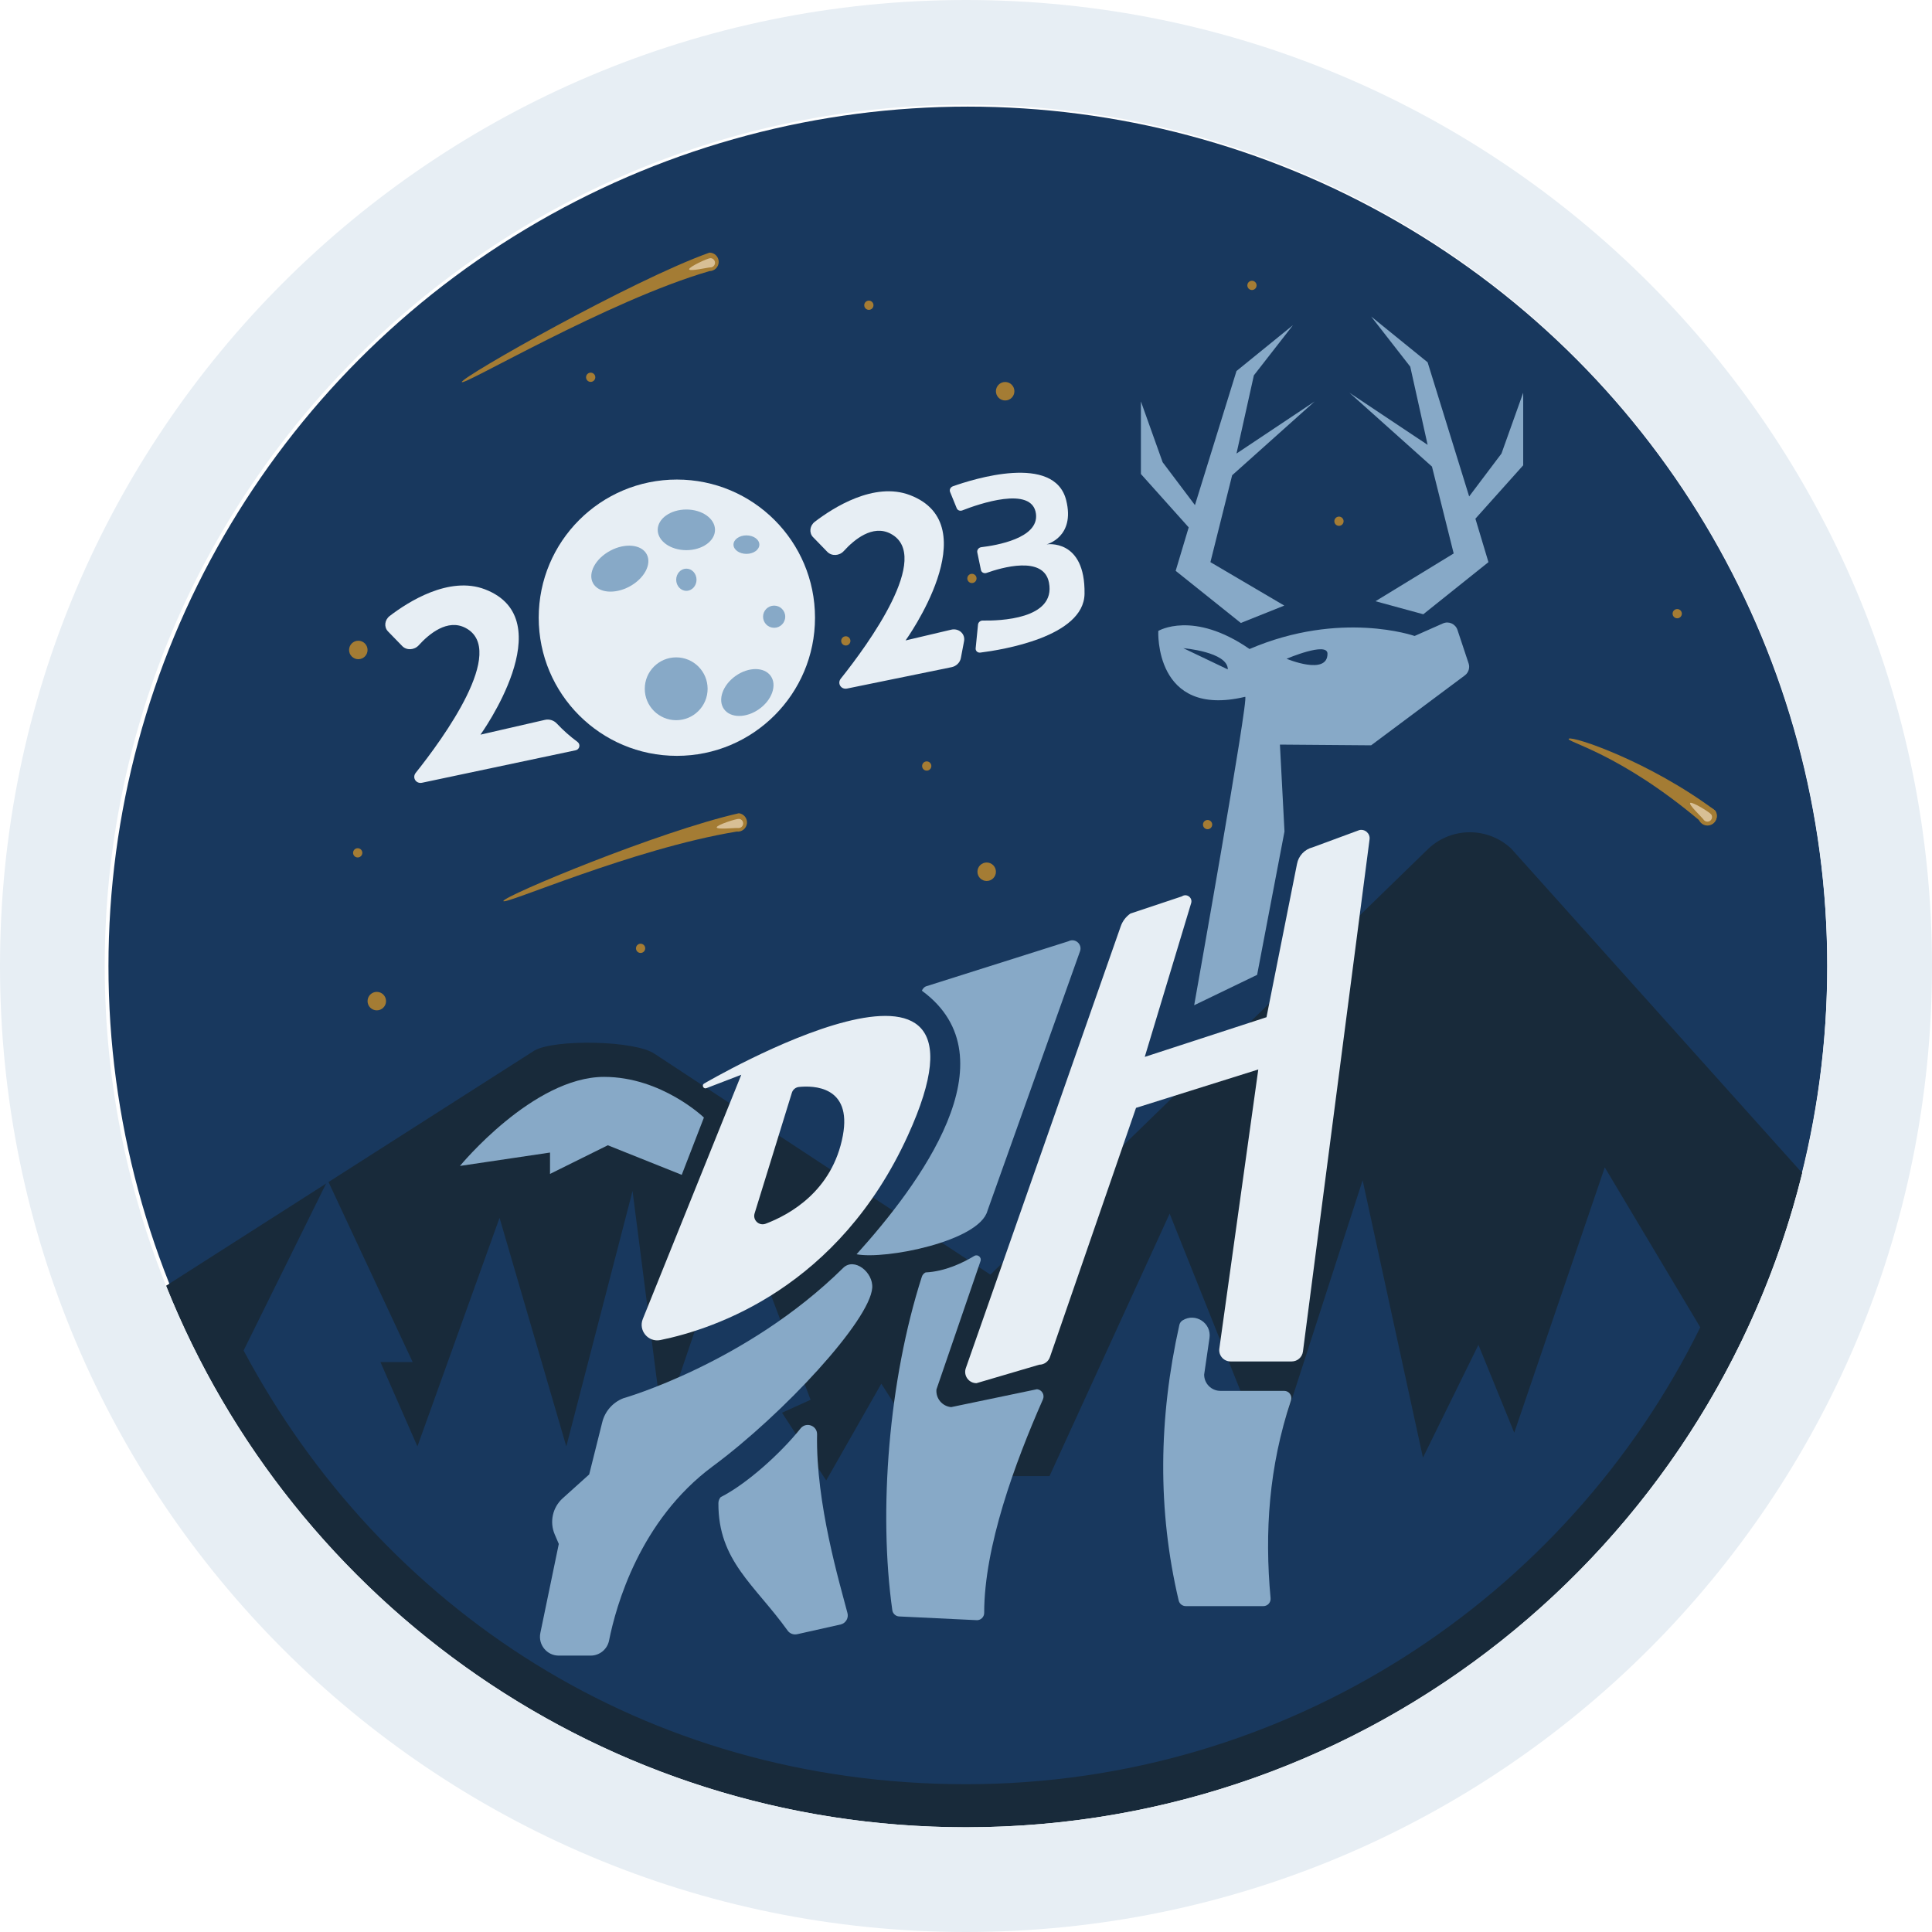 <?xml version="1.0" encoding="UTF-8"?><svg id="Layer_2" xmlns="http://www.w3.org/2000/svg" viewBox="0 0 1045.38 1045.38"><defs><style>.cls-1{fill:#d8bf95;}.cls-2{fill:#e7eef4;}.cls-3{fill:#182a3a;}.cls-4{fill:#87a9c7;}.cls-5{fill:#18385e;}.cls-6{fill:#a47c34;}</style></defs><g id="Baclground"><circle class="cls-5" cx="523.69" cy="522.69" r="465"/></g><g id="Landscape"><path class="cls-3" d="m975.15,634.71c-50.15,203.27-233.71,354-452.46,354-196.25,0-364.15-121.29-432.84-293l199.38-127.31c11.07-6.23,54.76-5.49,65.1,1.9l181.55,119.39,237.07-230.55c12.61-11.78,32.21-11.75,44.79.08l157.41,175.49Z"/><path class="cls-5" d="m920,718.2c-72.2,146.45-222.99,247.21-397.31,247.21s-316.41-95.03-390.88-234.66l45.51-92.11,45.97,98.36h-17.44l20.01,45.63,44.44-123.67,36.12,123.67,35.84-138.2,17.62,137.26,17-22-13-4,35.03-103.13,39.7,104.85-15.47,7,23.91,36.65,29.83-52.37,32,50h59l65-142,54.5,136.39,49.92-154.44,32.64,150.05,30.02-61,19.38,47.51,48.98-143.56,51.68,86.56Z"/></g><g id="Ring"><path class="cls-2" d="m522.69,0C234,0,0,234,0,522.69s234,522.69,522.69,522.69,522.69-234,522.69-522.69S811.35,0,522.69,0Zm0,988.71c-257.4,0-466.02-208.65-466.02-466.02S265.29,56.67,522.69,56.67s466.02,208.65,466.02,466.02-208.65,466.02-466.02,466.02Z"/></g><g id="Stars"><circle class="cls-6" cx="470.13" cy="165.16" r="2.5"/><circle class="cls-6" cx="653.41" cy="446.18" r="2.5"/><circle class="cls-6" cx="346.62" cy="513.13" r="2.5"/><circle class="cls-6" cx="193.55" cy="461.46" r="2.5"/><circle class="cls-6" cx="457.65" cy="346.78" r="2.5"/><circle class="cls-6" cx="724.5" cy="282.03" r="2.5"/><circle class="cls-6" cx="525.9" cy="312.98" r="2.5"/><circle class="cls-6" cx="907.52" cy="332.05" r="2.5"/><circle class="cls-6" cx="501.44" cy="414.48" r="2.5"/><circle class="cls-6" cx="677.42" cy="154.42" r="2.5"/><circle class="cls-6" cx="319.61" cy="204.14" r="2.5"/><circle class="cls-6" cx="543.88" cy="211.69" r="5"/><circle class="cls-6" cx="193.88" cy="351.69" r="5"/><circle class="cls-6" cx="533.88" cy="471.69" r="5"/><circle class="cls-6" cx="923.88" cy="441.69" r="5"/><circle class="cls-6" cx="203.88" cy="541.69" r="5"/><circle class="cls-5" cx="573.88" cy="121.69" r="5"/><path class="cls-6" d="m388.88,141.69c0,2.76-2.24,5-5,5-55,16-134,62.76-134,60s92-55,134-70c2.76,0,5,2.24,5,5Z"/><path class="cls-1" d="m372.88,145.69c0,1.38,10.12-1,11.5-1s2.5-1.12,2.5-2.5-1.12-2.5-2.5-2.5-11.5,4.62-11.5,6Z"/><path class="cls-6" d="m926.76,445.56c-2.3,1.53-5.4.91-6.93-1.39-43.79-36.93-73.24-42.94-70.94-44.47s43.51,12.27,79.27,38.93c1.53,2.3.91,5.4-1.39,6.93Z"/><path class="cls-1" d="m914.57,434.45c-1.15.76,6.44,7.87,7.2,9.02s2.32,1.46,3.47.7,1.46-2.32.7-3.47-10.22-7.02-11.37-6.25Z"/><path class="cls-6" d="m404.15,445.59c-.33,2.74-2.82,4.7-5.56,4.37-56.52,9.31-126.54,40.29-126.21,37.55s83.91-37.61,127.41-47.48c2.74.33,4.7,2.82,4.37,5.56Z"/><path class="cls-1" d="m387.78,447.65c-.17,1.37,10.17.22,11.54.38s2.62-.81,2.78-2.18-.81-2.62-2.18-2.78-11.97,3.21-12.13,4.58Z"/></g><g id="Layer_10"><circle class="cls-2" cx="366.24" cy="334.23" r="74.75"/><ellipse class="cls-4" cx="371.38" cy="313.69" rx="5.5" ry="6"/><ellipse class="cls-4" cx="403.88" cy="294.69" rx="7" ry="5"/><ellipse class="cls-4" cx="335.38" cy="307.69" rx="16.5" ry="11" transform="translate(-105.55 194.85) rotate(-28.18)"/><ellipse class="cls-4" cx="371.38" cy="286.69" rx="15.5" ry="11"/><ellipse class="cls-4" cx="404.38" cy="374.69" rx="15.5" ry="11" transform="translate(-142.13 302.3) rotate(-35.27)"/><circle class="cls-4" cx="365.88" cy="372.69" r="17"/><circle class="cls-4" cx="418.88" cy="333.69" r="6"/></g><g id="_23"><path class="cls-2" d="m514.08,266.18l3.59,8.83c.46,1.13,1.8,1.64,3.02,1.16,8.36-3.28,37.94-13.73,39.86,1.91,1.62,13.18-21.5,17.04-29.56,17.99-1.44.17-2.46,1.5-2.19,2.83l1.98,9.53c.27,1.31,1.69,2.04,3.05,1.56,7.76-2.77,30.9-9.69,33.76,5.28,3.8,19.86-26.96,20.67-35.83,20.5-1.3-.03-2.45.95-2.57,2.2l-1.27,12.81c-.14,1.4,1.06,2.52,2.53,2.33,11.68-1.46,56.03-8.52,56.38-31.8.45-30.14-20.55-26.75-20.55-26.75,0,0,15.63-3.91,10.62-23.89-6.37-25.41-50.48-11.4-61.31-7.54-1.31.47-2,1.87-1.51,3.06Z"/><path class="cls-2" d="m439.96,290.67l7.68,7.92c2.35,2.42,6.51,2.23,8.92-.42,5.5-6.06,15.58-14.57,25.39-9.37,22.74,12.03-12.28,59.94-27,78.39-2.06,2.58.13,6.04,3.4,5.37l56.56-11.57c2.53-.52,4.53-2.49,4.99-4.9l1.74-9.15c.75-3.97-2.86-7.19-6.99-6.22l-24.66,5.81s44.97-62.36,2.4-78.63c-19.44-7.44-41.75,6.93-51.51,14.42-2.8,2.15-3.21,6-.92,8.37Z"/><path class="cls-2" d="m312.48,401.44c1.76,1.3,1.16,4.07-.99,4.52l-83.14,17.58c-3.27.67-5.46-2.78-3.4-5.37,14.71-18.45,49.73-66.36,27-78.38-9.82-5.2-19.89,3.31-25.39,9.37-2.41,2.65-6.57,2.84-8.92.42l-7.69-7.92c-2.29-2.37-1.88-6.22.92-8.37,9.77-7.49,32.07-21.85,51.51-14.42,42.57,16.28-2.4,78.64-2.4,78.64l34.89-8c2.34-.53,4.77.23,6.41,1.98,3.42,3.64,7.17,6.97,11.19,9.94Z"/></g><g id="Deer"><path class="cls-2" d="m735.43,449.17c3.12-.78,6.04,1.82,5.62,5.01l-9.53,73.22v.02l-3.71,28.49-22.81,175.42c-.4,3.05-2.99,5.33-6.07,5.33h-33.1c-3.76,0-6.63-3.35-6.05-7.06l21.06-150.92-66.15,20.77-46.53,134.69c-.8,2.55-3.17,4.28-5.84,4.28l-33.96,10c-4.22,0-7.17-4.16-5.77-8.14l42.34-120.76,9.61-27.41,31.88-90.92c.97-2.78,2.8-5.18,5.21-6.87l27.86-9.3c2.57-1.8,5.96.69,5.02,3.68l-25.1,83.17,65.87-21.47,16.5-82.89c.8-4.41,4.11-7.95,8.46-9.03l25.17-9.29Z"/><path class="cls-4" d="m584.45,514.52l-50.14,140.6c-4.43,16.57-55.43,26.57-70.83,23.54,33.4-36.97,85.4-105.97,35.34-142.6.39-.99,1.12-1.82,2.06-2.31l77.25-24.45c3.49-1.85,7.48,1.44,6.32,5.22Z"/><path class="cls-2" d="m380.91,586.34c-1.35.93-.24,3.03,1.29,2.46l18.9-7.26-53.28,132.12c-2.52,6.24,2.91,12.75,9.48,11.43,29.73-6.06,96.45-28.56,133.92-110.64,57.96-126.93-110.31-28.11-110.31-28.11Zm75.15,28.11c-5.61,30.09-28.98,42.87-41.79,47.7-3.54,1.32-7.08-1.95-5.97-5.58l20.16-65.25c.51-1.74,2.04-3,3.84-3.18,7.95-.81,28.74-.45,23.76,26.31Z"/><path class="cls-4" d="m500.82,688.49c10.6-.5,20.41-5.32,26.32-8.9,1.87-1.13,4.12.72,3.4,2.78l-23.84,69.44c-.44,4.84,3.12,9.12,7.96,9.56l46.43-9.68c2.69.25,4.3,3.06,3.21,5.53-15.19,34.42-31.79,79.7-31.77,115.49,0,2.32-1.97,4.14-4.27,3.93l-41.89-2.01c-1.81-.17-3.29-1.56-3.55-3.36-7.55-53.5-2.01-124.49,15.98-180.45.33-1.02,1.06-1.86,2.03-2.33h0Z"/><path class="cls-4" d="m639.88,714.44c6.95-4.32,15.74,1.46,14.56,9.53l-2.89,19.81c0,4.86,3.94,8.8,8.8,8.8h34.49c2.7,0,4.56,2.66,3.7,5.22-11.98,35.67-14.34,71.31-11.05,106.95.21,2.31-1.58,4.3-3.9,4.3h-41.98c-1.82,0-3.42-1.25-3.84-3.03-11.49-48.73-10.94-98.47.36-149.1.23-1.02.85-1.93,1.74-2.48Z"/><path class="cls-4" d="m337.15,756.62s66.73-18.93,119.05-70.54c6.03-5.95,16.38,2.34,15.75,10.79-1.31,17.62-47.88,68.1-86.27,96.51-39.54,29.26-52.41,75.63-56.12,94.28-.95,4.76-5.13,8.17-9.98,8.17h-17.23c-6.45,0-11.28-5.93-9.97-12.25l9.98-48.18-2.2-5.13c-2.9-6.77-1.17-14.63,4.3-19.56l14.35-12.92,7.07-28.28c1.46-5.85,5.66-10.65,11.26-12.88Z"/><path class="cls-4" d="m794.64,358.94l-6.03-18.12c-1.11-3.27-4.77-4.89-7.89-3.48l-15.3,6.78s-39.96-14.1-89.31,7.05c-30.57-21.15-49.38-9.78-49.38-9.78,0,0-2.34,47.4,47.01,35.64,2.28-.54-27.59,166.89-27.59,166.89l34.06-16.44,14.81-77.58-2.47-47.01,49.35.39,50.7-37.83c2.01-1.5,2.85-4.14,2.04-6.51Zm-154.35-8.22s24.12,2.01,24.06,11.49l-24.06-11.49Zm55.86,5.73s22.14-9.45,22.14-2.73c0,12-22.14,2.73-22.14,2.73Z"/><polygon class="cls-4" points="744.26 325.32 786.57 299.47 774.82 252.46 730.16 212.5 772.47 240.7 763.07 198.4 741.91 171.25 772.47 196.04 794.94 268.61 812.43 245.41 824.18 212.5 824.18 251.77 798.32 280.66 805.38 304.17 770.12 332.37 744.26 325.32"/><polygon class="cls-4" points="694.9 327.67 654.94 304.17 666.7 257.16 711.36 217.2 669.05 245.41 678.45 203.1 699.6 175.95 669.05 200.75 646.57 273.31 629.09 250.11 617.33 217.2 617.33 256.48 643.19 285.36 636.14 308.87 671.4 337.08 694.9 327.67"/><path class="cls-4" d="m433.24,772.83c-10.72,13.43-29.06,30.04-43.32,37.27-.76.91-1.2,2.06-1.2,3.24-.14,31.23,19.57,44.03,37.46,68.96,1.2,1.68,3.34,2.42,5.34,1.91l23.43-5.25c2.69-.7,4.31-3.44,3.61-6.13-4.21-16.18-17.17-59.32-16.45-96.7.09-4.73-5.82-6.92-8.87-3.31Z"/><path class="cls-4" d="m248.88,630.87s39.57-48.18,78-48.18c31.16,0,54,22,54,22l-12,31-40-16-31.27,15.5v-11.56l-48.73,7.24Z"/></g></svg>